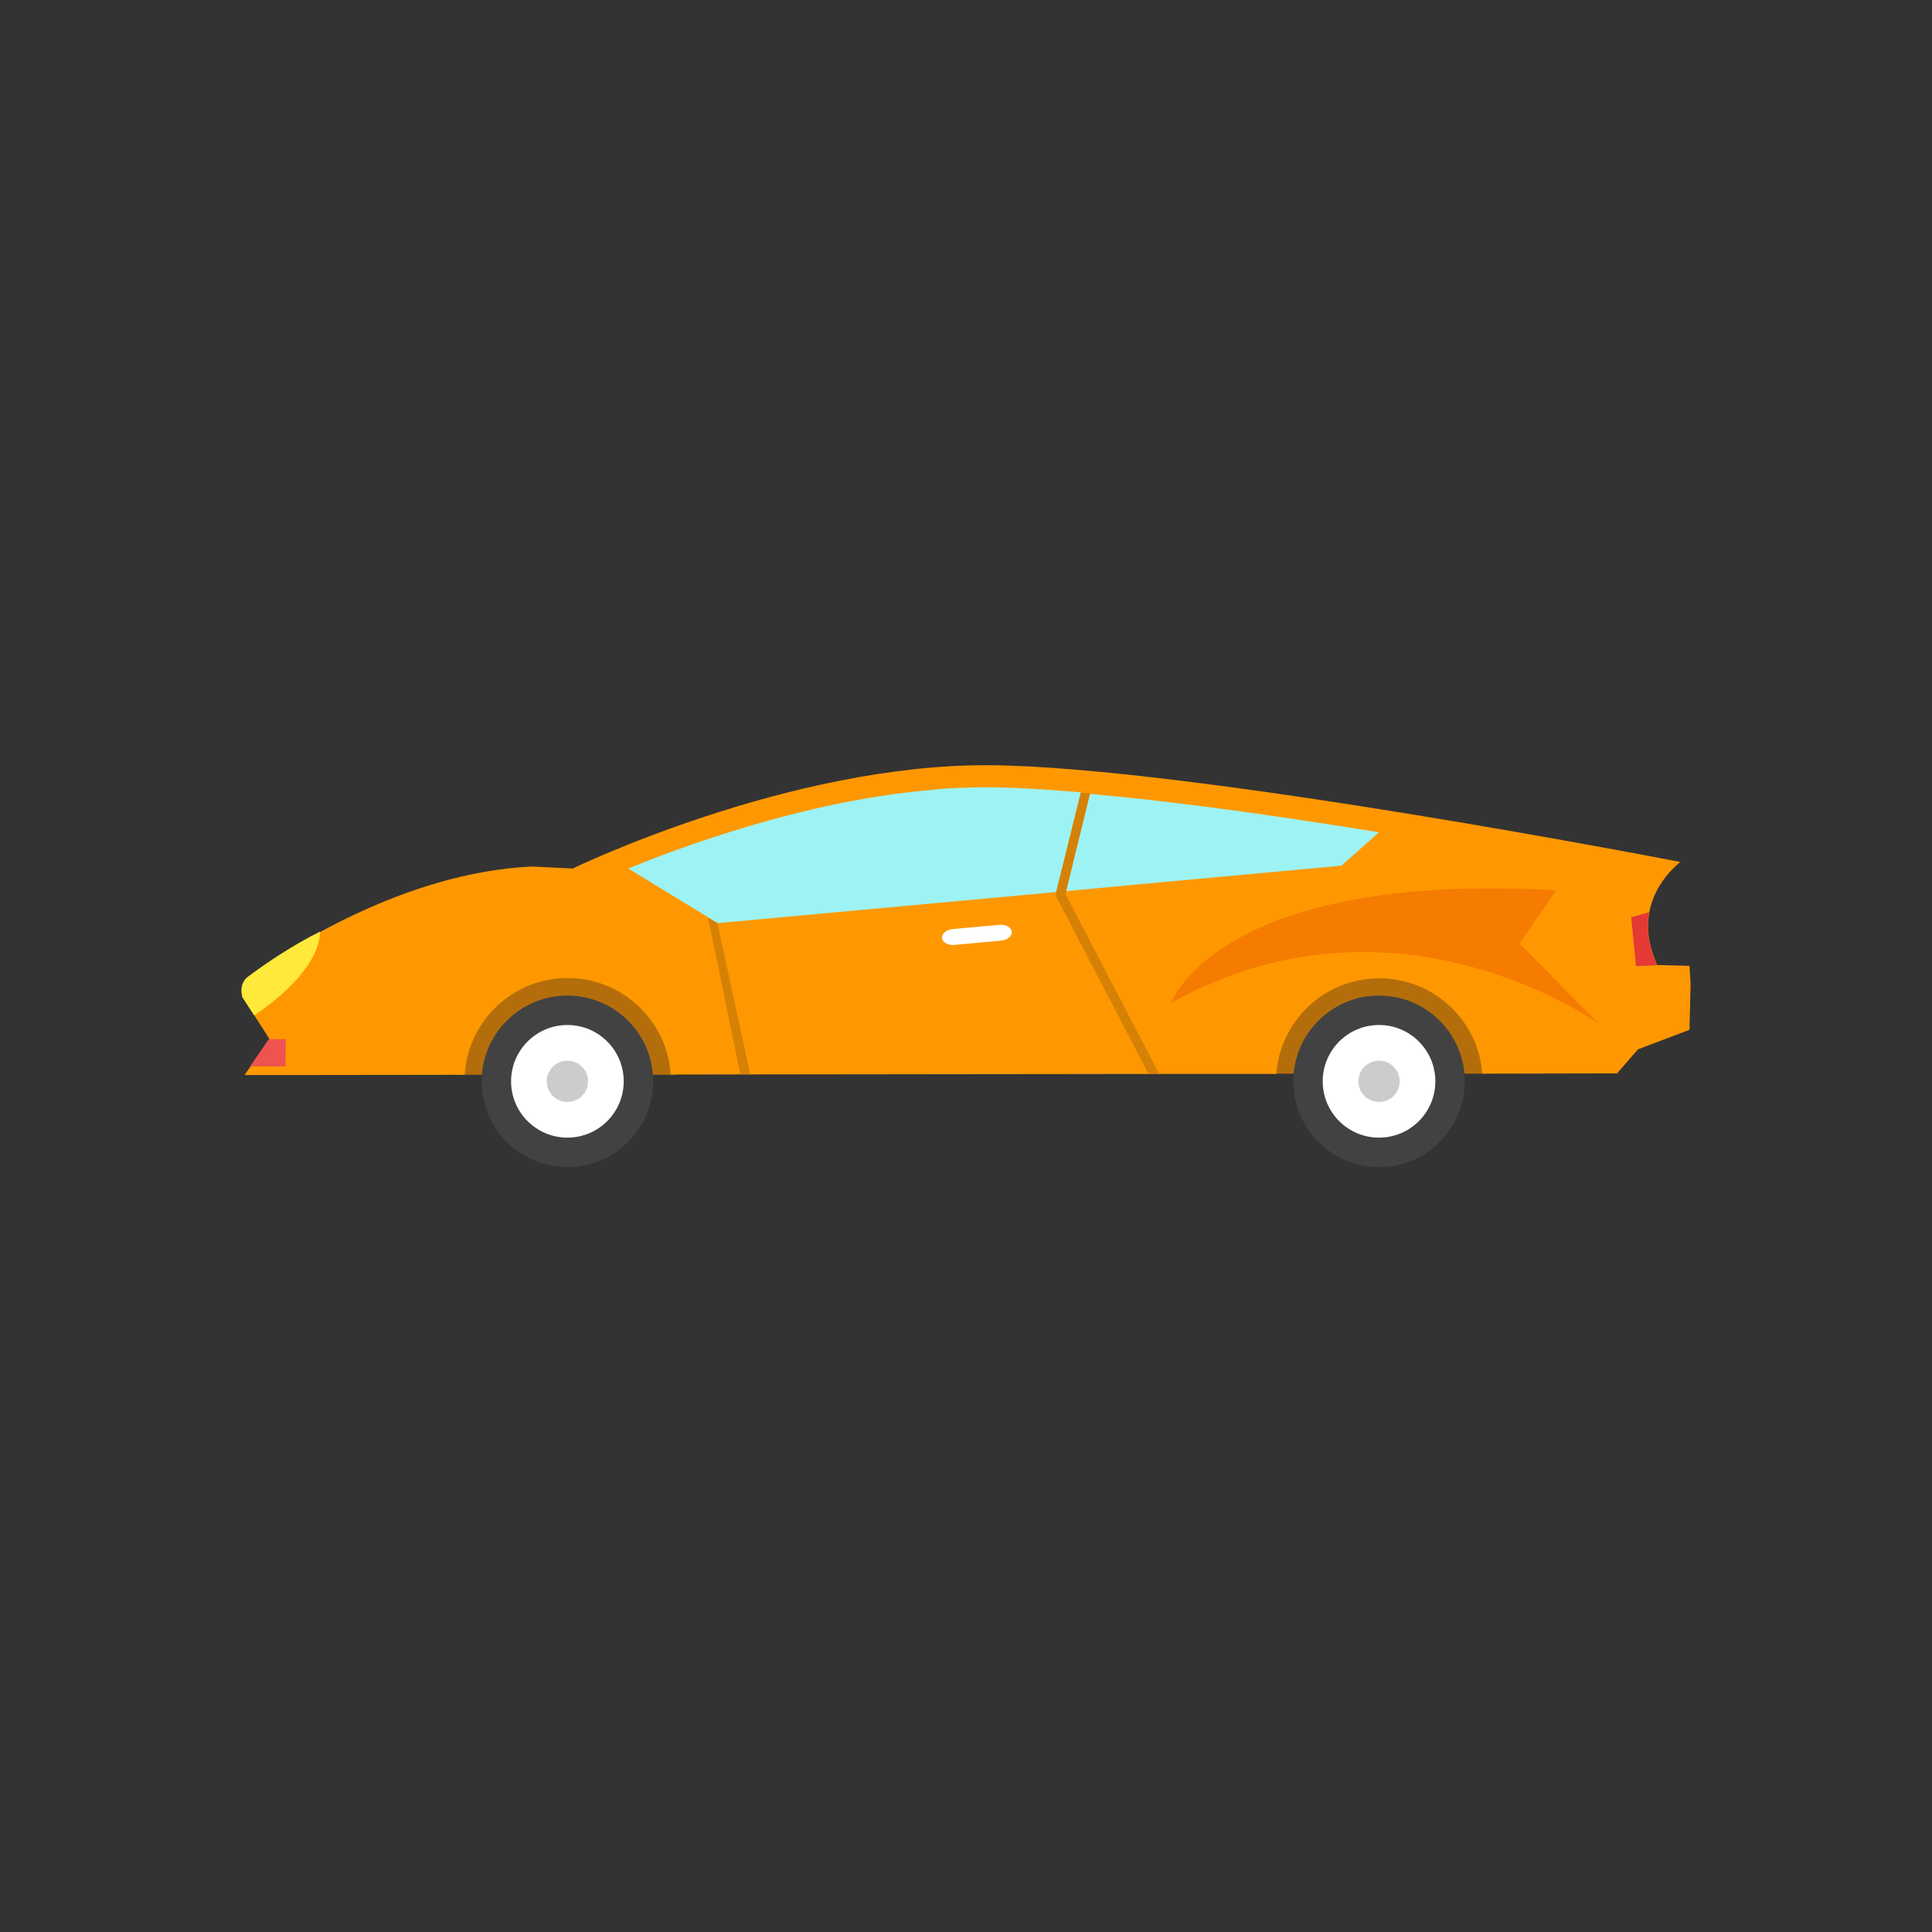 <?xml version="1.0" encoding="UTF-8"?>
<!DOCTYPE svg PUBLIC "-//W3C//DTD SVG 1.1//EN" "http://www.w3.org/Graphics/SVG/1.1/DTD/svg11.dtd">
<!-- Creator: CorelDRAW -->
<svg xmlns="http://www.w3.org/2000/svg" xml:space="preserve" width="6.827in" height="6.827in" style="shape-rendering:geometricPrecision; text-rendering:geometricPrecision; image-rendering:optimizeQuality; fill-rule:evenodd; clip-rule:evenodd"
viewBox="0 0 6.827 6.827"
 xmlns:xlink="http://www.w3.org/1999/xlink">
 <rect x="0" y="0" width="6.827" height="6.827" fill="#333333" stroke="none"/>
 <defs>
  <style type="text/css">
   <![CDATA[
    .fil11 {fill:none}
    .fil8 {fill:#424242}
    .fil5 {fill:#9DF3F3}
    .fil0 {fill:#B36E0B}
    .fil9 {fill:#CCCCCC}
    .fil4 {fill:#E53935}
    .fil2 {fill:#EF5350}
    .fil10 {fill:#F57C00}
    .fil1 {fill:#FF9800}
    .fil3 {fill:#FFE93A}
    .fil6 {fill:white}
    .fil7 {fill:#D58106;fill-rule:nonzero}
   ]]>
  </style>
 </defs>
 <g id="Layer_x0020_1">
  <g id="_322895528">
   <path id="_322897736" class="fil0" d="M4.873 3.445c0.198,0 0.361,0.154 0.374,0.349l-0.748 0c0.013,-0.195 0.176,-0.349 0.374,-0.349z"/>
   <path id="_322898000" class="fil0" d="M2.005 3.433c0.206,0 0.375,0.161 0.387,0.365l-0.774 0c0.012,-0.204 0.18,-0.365 0.387,-0.365z"/>
   <path id="_322897520" class="fil1" d="M5.715 3.792l0.073 -0.084 0.182 -0.069 0.004 -0.163 -0.004 -0.063 -0.115 -0.003 -0.01 -0.027c-0.081,-0.211 0.093,-0.337 0.093,-0.337 0,0 -1.729,-0.337 -2.441,-0.342 -0.712,-0.005 -1.473,0.365 -1.473,0.365l-0.145 -0.007c-0.454,0.021 -0.873,0.297 -1.004,0.392 -0.022,0.019 -0.024,0.045 -0.018,0.069l0.095 0.148 -0.088 0.128 0.778 -0.001c0.012,-0.191 0.17,-0.342 0.364,-0.342 0.193,0 0.352,0.151 0.364,0.341l1.693 -0.002 0.097 -0 0.35 -0c0.014,-0.189 0.171,-0.338 0.364,-0.338 0.192,0 0.35,0.149 0.364,0.337l0.477 -0.001z"/>
   <polygon id="_322898024" class="fil2" points="0.95,3.672 0.884,3.768 1.009,3.768 1.01,3.672 "/>
   <path id="_322896728" class="fil3" d="M1.131 3.292c-0.098,0.048 -0.197,0.116 -0.253,0.158 -0.026,0.019 -0.028,0.047 -0.022,0.073l0.042 0.065 3.93701e-006 0c0,0 0.228,-0.143 0.233,-0.295z"/>
   <path id="_322897400" class="fil4" d="M5.854 3.41l-0.01 -0.027c-0.023,-0.06 -0.025,-0.114 -0.017,-0.159l-0.063 0.017 0.017 0.173 0.072 -0.003z"/>
   <path id="_322897232" class="fil5" d="M3.767 3.149l0.245 -0.023 0.728 -0.067 0.133 -0.118c-0.271,-0.044 -0.544,-0.084 -0.816,-0.115 -0.028,-0.003 -0.172,-0.018 -0.206,-0.021l-0.085 0.345z"/>
   <path id="_322896752" class="fil5" d="M3.307 2.79c-0.264,0.021 -0.53,0.085 -0.781,0.167 -0.102,0.033 -0.206,0.071 -0.306,0.112l0.316 0.193 1.197 -0.11 0.087 -0.352 0.001 0c-0.105,-0.009 -0.22,-0.017 -0.324,-0.018 -0.063,-0 -0.126,0.002 -0.189,0.007z"/>
   <path id="_322896104" class="fil6" d="M3.367 3.283c-0.023,0.002 -0.04,0.016 -0.038,0.032 0.001,0.015 0.021,0.026 0.043,0.024l0.165 -0.015c0.023,-0.002 0.04,-0.016 0.038,-0.032 -0.001,-0.015 -0.021,-0.026 -0.043,-0.024l-0.165 0.015z"/>
   <polygon id="_322896080" class="fil7" points="3.852,2.803 3.765,3.159 4.096,3.794 4.063,3.794 4.058,3.794 3.732,3.168 3.731,3.157 3.819,2.801 "/>
   <polygon id="_322896320" class="fil7" points="2.535,3.262 2.651,3.796 2.616,3.796 2.513,3.296 2.501,3.242 "/>
   <g>
    <circle id="_322896272" class="fil8" cx="2.005" cy="3.821" r="0.303"/>
    <circle id="_322896584" class="fil6" cx="2.005" cy="3.821" r="0.199"/>
    <circle id="_322896368" class="fil9" cx="2.005" cy="3.821" r="0.073"/>
   </g>
   <g>
    <circle id="_322896608" class="fil8" cx="4.873" cy="3.821" r="0.303"/>
    <circle id="_322895936" class="fil6" cx="4.873" cy="3.821" r="0.199"/>
    <circle id="_322895888" class="fil9" cx="4.873" cy="3.821" r="0.073"/>
   </g>
   <path id="_322895696" class="fil10" d="M4.138 3.543c0,0 0.168,-0.466 1.361,-0.397l-0.129 0.188 0.281 0.285c0,0 -0.714,-0.519 -1.513,-0.075z"/>
  </g>
 </g>
 <rect class="fil11" width="6.827" height="6.827"/>
</svg>
